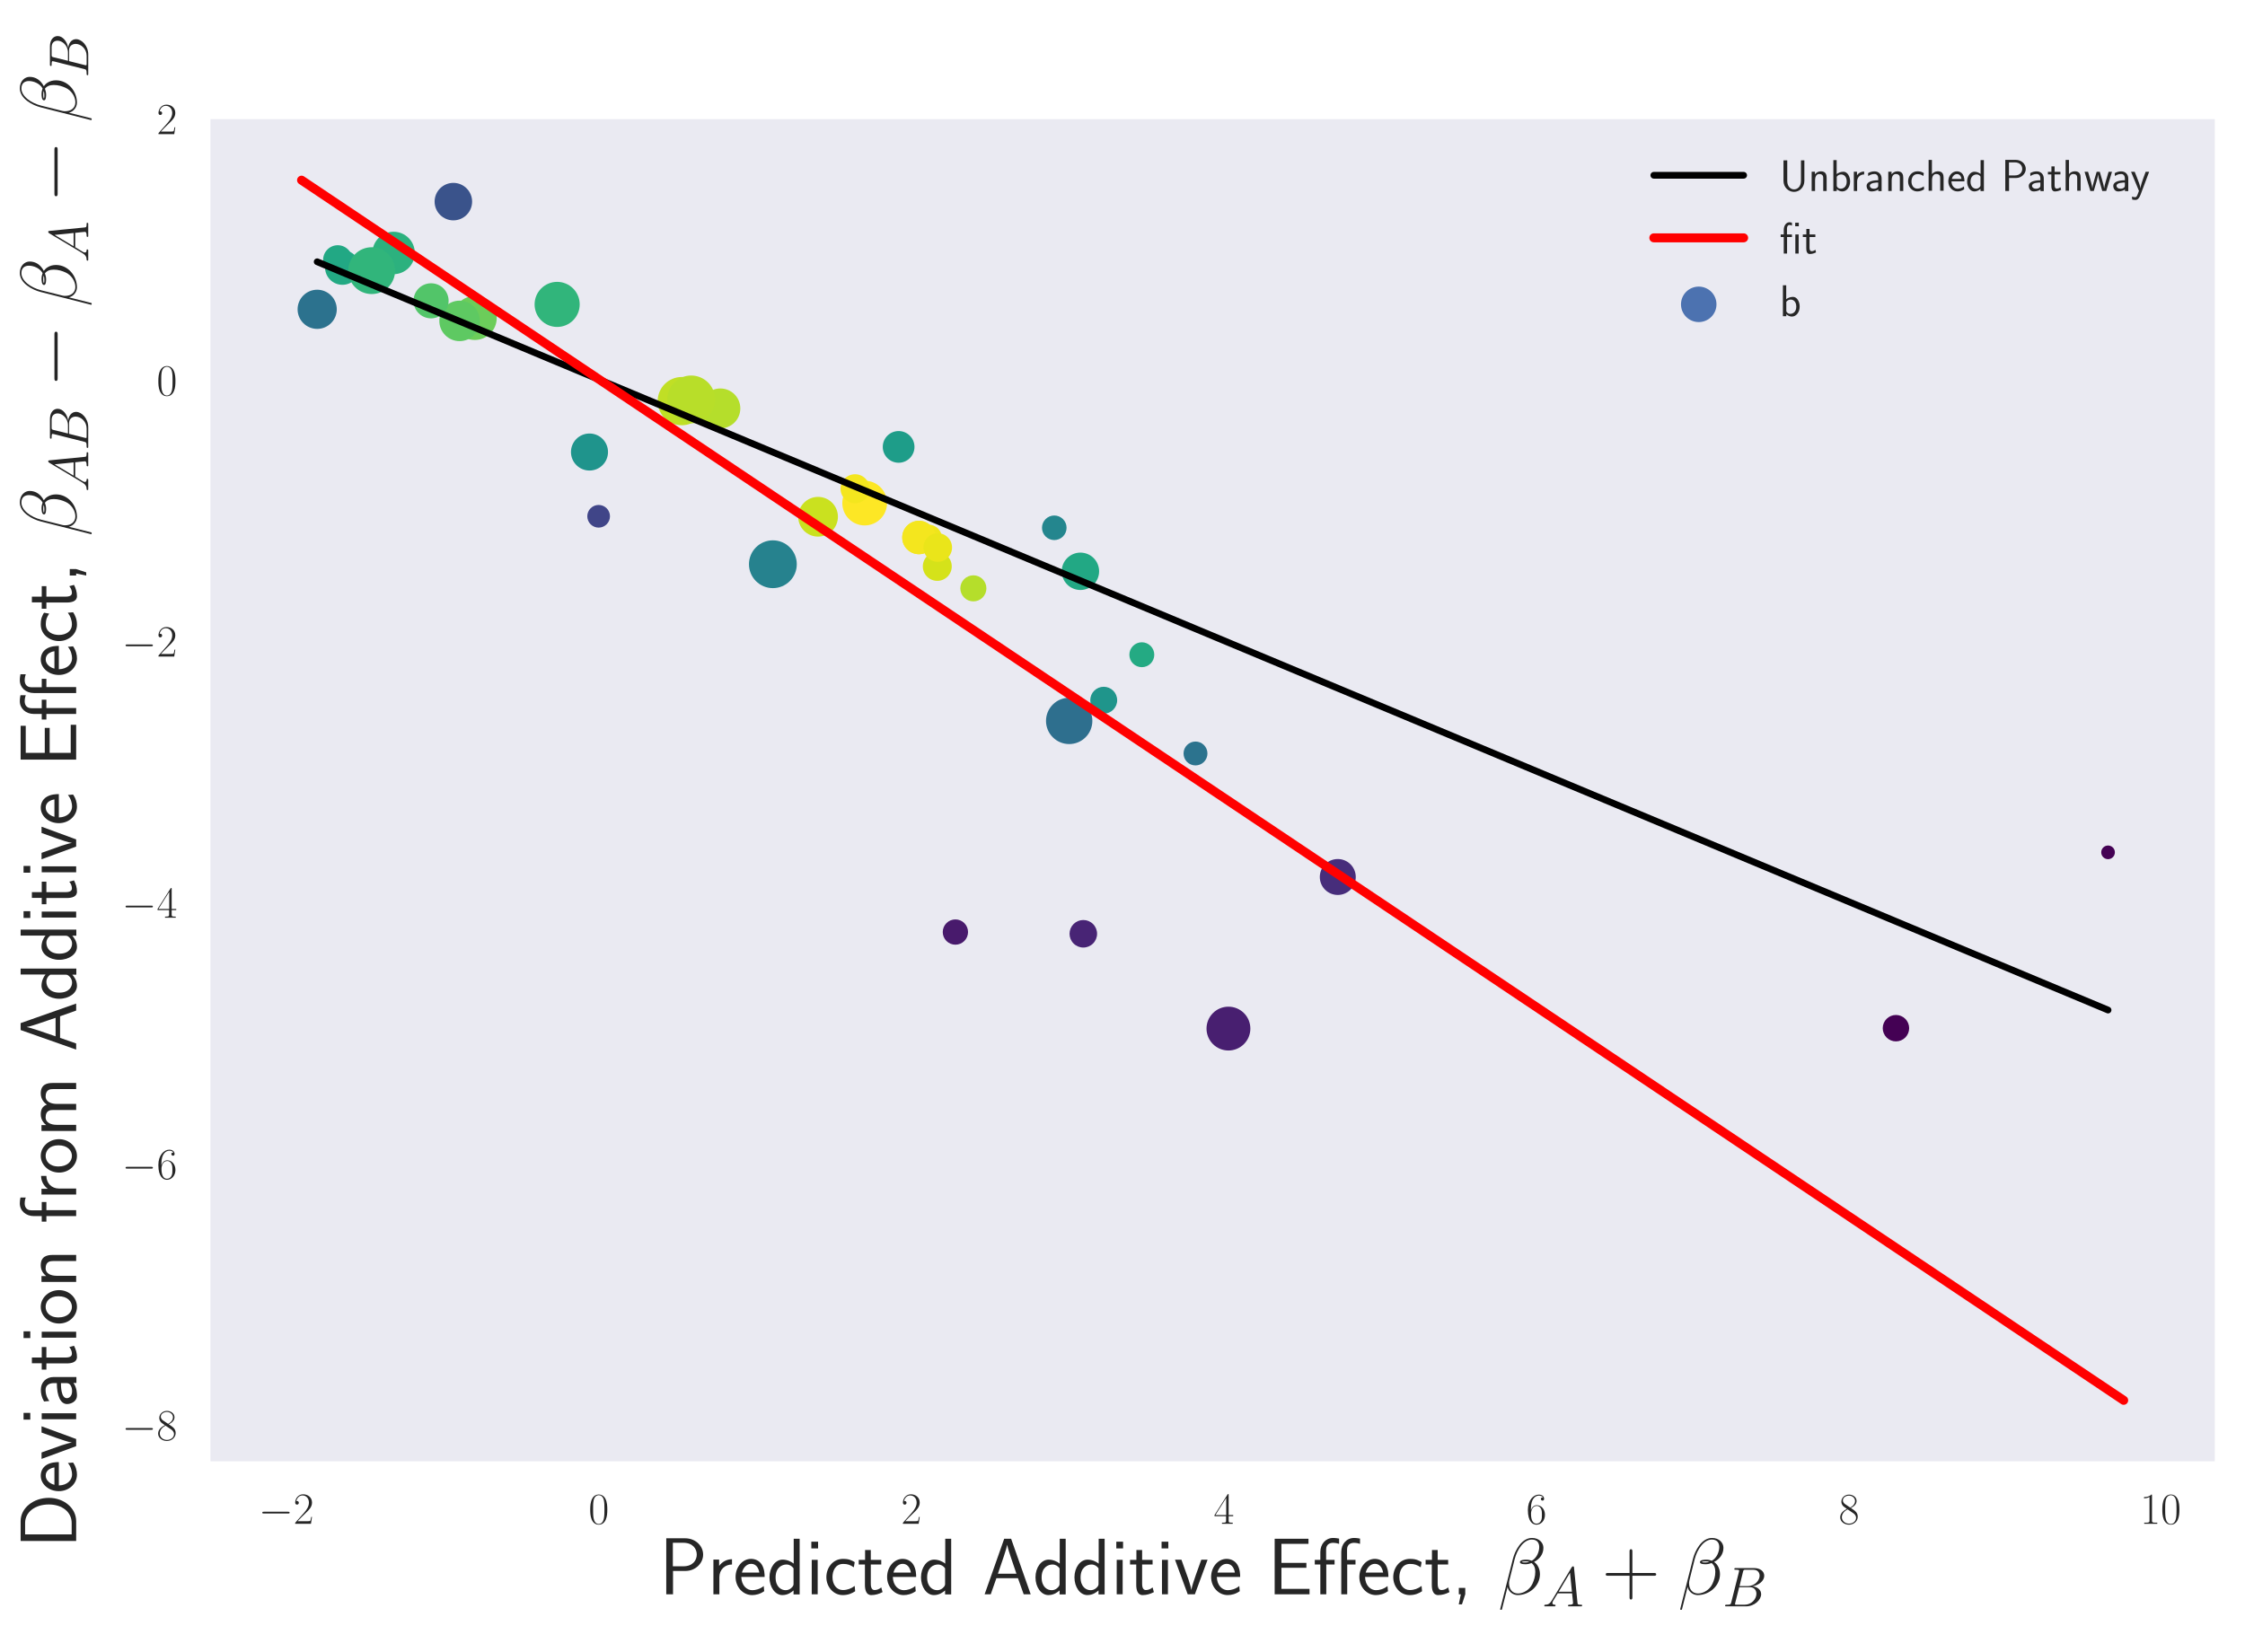 <?xml version="1.0" encoding="utf-8" standalone="no"?>
<!DOCTYPE svg PUBLIC "-//W3C//DTD SVG 1.1//EN"
  "http://www.w3.org/Graphics/SVG/1.1/DTD/svg11.dtd">
<!-- Created with matplotlib (http://matplotlib.org/) -->
<svg height="368pt" version="1.1" viewBox="0 0 500 368" width="500pt" xmlns="http://www.w3.org/2000/svg" xmlns:xlink="http://www.w3.org/1999/xlink">
 <defs>
  <style type="text/css">
*{stroke-linecap:butt;stroke-linejoin:round;}
  </style>
 </defs>
 <g id="figure_1">
  <g id="patch_1">
   <path d="M 0 368.521 
L 500.471 368.521 
L 500.471 -0 
L 0 -0 
z
" style="fill:#ffffff;"/>
  </g>
  <g id="axes_1">
   <g id="patch_2">
    <path d="M 46.871 325.524 
L 493.271 325.524 
L 493.271 26.544 
L 46.871 26.544 
z
" style="fill:#eaeaf2;"/>
   </g>
   <g id="matplotlib.axis_1">
    <g id="xtick_1">
     <g id="line2d_1"/>
     <g id="text_1">
      <!-- $-2$ -->
      <defs>
       <path d="M 65.906 23 
C 67.594 23 69.406 23 69.406 25 
C 69.406 27 67.594 27 65.906 27 
L 11.797 27 
C 10.094 27 8.297 27 8.297 25 
C 8.297 23 10.094 23 11.797 23 
z
" id="CMSY10-0"/>
       <path d="M 41.703 15.453 
L 39.906 15.453 
C 38.906 8.375 38.094 7.172 37.703 6.562 
C 37.203 5.766 30 5.766 28.594 5.766 
L 9.406 5.766 
C 13 9.672 20 16.75 28.5 24.953 
C 34.594 30.734 41.703 37.531 41.703 47.422 
C 41.703 59.219 32.297 66 21.797 66 
C 10.797 66 4.094 56.312 4.094 47.344 
C 4.094 43.438 7 42.938 8.203 42.938 
C 9.203 42.938 12.203 43.547 12.203 47.031 
C 12.203 50.109 9.594 51 8.203 51 
C 7.594 51 7 50.906 6.594 50.703 
C 8.5 59.219 14.297 63.406 20.406 63.406 
C 29.094 63.406 34.797 56.516 34.797 47.422 
C 34.797 38.734 29.703 31.25 24 24.75 
L 4.094 2.281 
L 4.094 0 
L 39.297 0 
z
" id="CMR17-50"/>
      </defs>
      <g style="fill:#262626;" transform="translate(57.589 339.442)scale(0.1 -0.1)">
       <use transform="scale(0.996)" xlink:href="#CMSY10-0"/>
       <use transform="translate(77.487 0)scale(0.996)" xlink:href="#CMR17-50"/>
      </g>
     </g>
    </g>
    <g id="xtick_2">
     <g id="line2d_2"/>
     <g id="text_2">
      <!-- $0$ -->
      <defs>
       <path d="M 42 31.641 
C 42 37.75 41.906 48.125 37.703 56.109 
C 34 63.109 28.094 65.594 22.906 65.594 
C 18.094 65.594 12 63.406 8.203 56.203 
C 4.203 48.719 3.797 39.438 3.797 31.641 
C 3.797 25.953 3.906 17.281 7 9.672 
C 11.297 -0.609 19 -2 22.906 -2 
C 27.5 -2 34.5 -0.109 38.594 9.375 
C 41.594 16.281 42 24.359 42 31.641 
M 22.906 -0.406 
C 16.5 -0.406 12.703 5.078 11.297 12.688 
C 10.203 18.562 10.203 27.156 10.203 32.75 
C 10.203 40.438 10.203 46.828 11.5 52.922 
C 13.406 61.391 19 64 22.906 64 
C 27 64 32.297 61.297 34.203 53.125 
C 35.5 47.438 35.594 40.734 35.594 32.75 
C 35.594 26.25 35.594 18.266 34.406 12.375 
C 32.297 1.484 26.406 -0.406 22.906 -0.406 
" id="CMR17-48"/>
      </defs>
      <g style="fill:#262626;" transform="translate(131.074 339.442)scale(0.1 -0.1)">
       <use transform="scale(0.996)" xlink:href="#CMR17-48"/>
      </g>
     </g>
    </g>
    <g id="xtick_3">
     <g id="line2d_3"/>
     <g id="text_3">
      <!-- $2$ -->
      <g style="fill:#262626;" transform="translate(200.685 339.442)scale(0.1 -0.1)">
       <use transform="scale(0.996)" xlink:href="#CMR17-50"/>
      </g>
     </g>
    </g>
    <g id="xtick_4">
     <g id="line2d_4"/>
     <g id="text_4">
      <!-- $4$ -->
      <defs>
       <path d="M 33.594 64.406 
C 33.594 66.5 33.5 66.5 31.703 66.5 
L 2 19.594 
L 2 17 
L 27.797 17 
L 27.797 7.141 
C 27.797 3.5 27.594 2.5 20.594 2.5 
L 18.703 2.5 
L 18.703 0 
C 21.906 0 27.297 0 30.703 0 
C 34.094 0 39.5 0 42.703 0 
L 42.703 2.5 
L 40.797 2.5 
C 33.797 2.5 33.594 3.5 33.594 7.141 
L 33.594 17 
L 43.797 17 
L 43.797 19.594 
L 33.594 19.594 
z
M 28.094 57.859 
L 28.094 19.594 
L 4 19.594 
z
" id="CMR17-52"/>
      </defs>
      <g style="fill:#262626;" transform="translate(270.296 339.442)scale(0.1 -0.1)">
       <use transform="scale(0.996)" xlink:href="#CMR17-52"/>
      </g>
     </g>
    </g>
    <g id="xtick_5">
     <g id="line2d_5"/>
     <g id="text_5">
      <!-- $6$ -->
      <defs>
       <path d="M 10.594 34 
C 10.594 57.656 21.797 63 28.297 63 
C 30.406 63 35.5 62.641 37.5 59 
C 35.906 59 32.906 59 32.906 55.516 
C 32.906 52.828 35.094 51.922 36.5 51.922 
C 37.406 51.922 40.094 52.312 40.094 55.625 
C 40.094 61.781 35.094 65.297 28.203 65.297 
C 16.297 65.297 3.797 52.969 3.797 31 
C 3.797 3.953 15.094 -2 23.094 -2 
C 32.797 -2 42 6.672 42 20.047 
C 42 32.516 33.906 41.594 23.703 41.594 
C 17.594 41.594 13.094 37.609 10.594 30.625 
z
M 23.094 0.391 
C 10.797 0.391 10.797 18.75 10.797 22.438 
C 10.797 29.625 14.203 40 23.5 40 
C 25.203 40 30.094 40 33.406 33.125 
C 35.203 29.219 35.203 25.141 35.203 20.141 
C 35.203 14.75 35.203 10.781 33.094 6.781 
C 30.906 2.672 27.703 0.391 23.094 0.391 
" id="CMR17-54"/>
      </defs>
      <g style="fill:#262626;" transform="translate(339.906 339.442)scale(0.1 -0.1)">
       <use transform="scale(0.996)" xlink:href="#CMR17-54"/>
      </g>
     </g>
    </g>
    <g id="xtick_6">
     <g id="line2d_6"/>
     <g id="text_6">
      <!-- $8$ -->
      <defs>
       <path d="M 27.203 35.375 
C 33.5 38.547 39.906 43.328 39.906 50.984 
C 39.906 60.016 31.094 65.297 23 65.297 
C 13.906 65.297 5.906 58.734 5.906 49.688 
C 5.906 47.203 6.5 42.922 10.406 39.141 
C 11.406 38.156 15.594 35.172 18.297 33.281 
C 13.797 30.984 3.297 25.531 3.297 14.594 
C 3.297 4.359 13.094 -2 22.797 -2 
C 33.5 -2 42.5 5.656 42.5 15.781 
C 42.5 24.844 36.406 29.016 32.406 31.703 
z
M 14.094 44.094 
C 13.297 44.594 9.297 47.672 9.297 52.359 
C 9.297 58.422 15.594 63 22.797 63 
C 30.703 63 36.5 57.438 36.5 50.969 
C 36.5 41.703 26.094 36.422 25.594 36.422 
C 25.5 36.422 25.406 36.422 24.594 37.031 
z
M 32.5 23.734 
C 34 22.641 38.797 19.375 38.797 13.297 
C 38.797 5.953 31.406 0.391 23 0.391 
C 13.906 0.391 7 6.844 7 14.688 
C 7 22.547 13.094 29.094 20 32.188 
z
" id="CMR17-56"/>
      </defs>
      <g style="fill:#262626;" transform="translate(409.517 339.442)scale(0.1 -0.1)">
       <use transform="scale(0.996)" xlink:href="#CMR17-56"/>
      </g>
     </g>
    </g>
    <g id="xtick_7">
     <g id="line2d_7"/>
     <g id="text_7">
      <!-- $10$ -->
      <defs>
       <path d="M 26.594 63.406 
C 26.594 65.5 26.5 65.5 25.094 65.5 
C 21.203 61.188 15.297 59.797 9.703 59.797 
C 9.406 59.797 8.906 59.797 8.797 59.5 
C 8.703 59.297 8.703 59.094 8.703 57 
C 11.797 57 17 57.594 21 59.984 
L 21 7.203 
C 21 3.688 20.797 2.5 12.203 2.5 
L 9.203 2.5 
L 9.203 0 
C 14 0 19 0 23.797 0 
C 28.594 0 33.594 0 38.406 0 
L 38.406 2.5 
L 35.406 2.5 
C 26.797 2.5 26.594 3.594 26.594 7.156 
z
" id="CMR17-49"/>
      </defs>
      <g style="fill:#262626;" transform="translate(476.637 339.442)scale(0.1 -0.1)">
       <use transform="scale(0.996)" xlink:href="#CMR17-49"/>
       <use transform="translate(45.69 0)scale(0.996)" xlink:href="#CMR17-48"/>
      </g>
     </g>
    </g>
    <g id="text_8">
     <!-- Predicted Additive Effect, \beta_A + \beta_B -->
     <defs>
      <path d="M 32.906 29 
C 44.906 29 54.703 38.328 54.703 49.344 
C 54.703 60.156 45.297 69.578 32.297 69.578 
L 8.906 69.578 
L 8.906 0 
L 17.297 0 
L 17.297 29 
z
M 30.094 64 
C 41.703 64 46.797 56.672 46.797 49.328 
C 46.797 42.5 42.094 34.781 30.094 34.781 
L 17.094 34.781 
L 17.094 64 
z
" id="CMSS17-80"/>
      <path d="M 14.906 21.297 
C 14.906 30.703 21.797 37 30.594 37 
L 30.594 43.578 
C 24.203 43.578 18.203 40.391 14.594 35.203 
L 14.594 43.094 
L 7.5 43.094 
L 7.5 0 
L 14.906 0 
z
" id="CMSS17-114"/>
      <path d="M 39.094 21.516 
C 39.094 24.844 38.906 31.297 35.703 36.641 
C 32.203 42.391 26.5 44 22.203 44 
C 11.797 44 3 34.188 3 21.484 
C 3 9.094 12.094 -1 23.594 -1 
C 28.094 -1 33.594 0.297 38.594 3.875 
C 38.594 4.281 38.406 6.469 38.297 6.562 
C 38.297 6.766 38 9.844 38 10.25 
C 33.203 6.359 27.703 5.078 23.703 5.078 
C 17.297 5.078 10.406 10.422 10.094 21.516 
z
M 10.906 27 
C 12.203 32.562 16.594 37.828 22.203 37.828 
C 23.703 37.828 30.703 37.828 32.5 27 
z
" id="CMSS17-101"/>
      <path d="M 40.797 69 
L 33.406 69 
L 33.406 38.094 
C 30.297 40.672 25.203 43.062 19.594 43.062 
C 10.5 43.062 3.297 33.297 3.297 21.047 
C 3.297 8.781 10.406 -1 19.297 -1 
C 26.203 -1 30.797 2.688 33.203 4.781 
L 33.203 -0.203 
L 40.797 -0.203 
z
M 33.203 13.062 
C 33.203 11.672 33.203 10.203 30.094 7.531 
C 28.094 5.859 25.703 5.078 23.406 5.078 
C 18 5.078 10.906 9 10.906 20.938 
C 10.906 33.344 18.906 37 24.406 37 
C 28.094 37 31.094 35.219 33.203 32.266 
z
" id="CMSS17-100"/>
      <path d="M 15.297 65.359 
L 6.906 65.359 
L 6.906 57 
L 15.297 57 
z
M 14.797 42.797 
L 7.406 42.797 
L 7.406 0 
L 14.797 0 
z
" id="CMSS17-105"/>
      <path d="M 38.5 39.703 
C 38.5 40.391 33.906 42.406 32.703 42.797 
C 29.406 44 25.203 44 24.094 44 
C 11.094 44 3.297 32.703 3.297 21.297 
C 3.297 9.297 12 -1 23.703 -1 
C 30.406 -1 35.203 1.188 39.094 3.781 
L 38.5 10.375 
C 34.203 7.078 29.203 5.266 23.797 5.266 
C 16 5.266 10.906 12.094 10.906 21.391 
C 10.906 28.609 14.203 37.719 24.203 37.719 
C 29.703 37.719 32.797 36.609 37.406 33.516 
z
" id="CMSS17-99"/>
      <path d="M 16.703 37 
L 29.703 37 
L 29.703 42.766 
L 16.703 42.766 
L 16.703 55 
L 9.594 55 
L 9.594 42.766 
L 1.703 42.766 
L 1.703 37 
L 9.406 37 
L 9.406 11.703 
C 9.406 6 10.703 -1 17.297 -1 
C 22.297 -1 26.906 0.391 31.297 2.688 
L 29.703 8.562 
C 27.297 6.469 24.406 5.266 21.297 5.266 
C 16.906 5.266 16.703 10.875 16.703 13.375 
z
" id="CMSS17-116"/>
      <path d="M 35.5 69 
L 26.906 69 
L 2.594 0 
L 10.203 0 
L 17.203 20 
L 44 20 
L 51.094 0 
L 59.797 0 
z
M 42.094 25.578 
L 19.094 25.578 
C 23.906 39.5 29.906 56.844 30.594 61.328 
L 30.703 61.328 
C 31.406 57.234 33.406 51.266 35.094 46.188 
z
" id="CMSS17-65"/>
      <path d="M 41.797 43 
L 34 43 
L 27.297 24.312 
C 25.203 18.203 22.203 9.797 21.703 5.5 
L 21.594 5.5 
C 21.406 7.312 20.594 9.906 20.094 11.703 
C 19.5 13.906 18.703 16.5 18.094 18.312 
L 9.297 43 
L 1.297 43 
L 17.094 0 
L 26 0 
z
" id="CMSS17-118"/>
      <path d="M 30.594 6.766 
C 22.594 6.766 19 6.766 17.203 6.766 
L 17.203 32.922 
L 48.203 32.922 
L 48.203 39 
L 17.203 39 
L 17.203 62.641 
L 30.094 62.641 
C 31.297 62.641 32.5 62.641 33.703 62.641 
L 50.797 62.641 
L 50.797 69 
L 8.797 69 
L 8.797 0 
L 52.094 0 
L 52.094 6.766 
z
" id="CMSS17-69"/>
      <path d="M 16.797 37 
L 27.094 37 
L 27.094 42.766 
L 16.594 42.766 
L 16.594 55.609 
C 16.594 62.516 21.797 63.938 25.203 63.938 
C 28.703 63.938 31.594 63.031 32.703 62.641 
L 32.703 69.203 
C 31.594 69.406 28.594 70 25.297 70 
C 16.094 70 9.406 62.484 9.406 52.484 
L 9.406 42.766 
L 2.5 42.766 
L 2.5 37 
L 9.406 37 
L 9.406 0 
L 16.797 0 
z
M 42.797 37 
L 53.094 37 
L 53.094 42.766 
L 42.594 42.766 
L 42.594 55.609 
C 42.594 62.516 47.797 63.938 51.203 63.938 
C 54.703 63.938 57.594 63.031 58.703 62.641 
L 58.703 69.203 
C 57.594 69.406 54.594 70 51.297 70 
C 42.094 70 35.406 62.516 35.406 52.547 
L 35.406 0 
L 42.797 0 
z
" id="CMSS17-11"/>
      <path d="M 17 0.094 
L 17 7.969 
L 9 7.969 
L 9 0 
L 11.5 0 
L 8.906 -12.5 
L 12.906 -12.5 
z
" id="CMSS17-44"/>
      <path d="M 56.594 57.828 
C 56.594 63.766 51.5 70 42.406 70 
C 29.5 70 21.297 54.328 18.703 44 
L 2.906 -18.312 
C 2.703 -19.109 3.297 -19.312 3.797 -19.312 
C 4.5 -19.312 5 -19.219 5.094 -18.719 
L 12.094 9.156 
C 13.094 3.578 18.594 -1 24.5 -1 
C 38.797 -1 52.297 10.156 52.297 24.984 
C 52.297 28.766 51.406 32.547 49.297 35.734 
C 48.094 37.625 46.594 39.016 45 40.219 
C 52.203 43.984 56.594 50 56.594 57.828 
M 39.203 40.312 
C 37.594 39.719 36 39.516 34.094 39.516 
C 32.703 39.516 31.406 39.422 29.594 40.016 
C 30.594 40.719 32.094 40.906 34.203 40.906 
C 36 40.906 37.797 40.719 39.203 40.312 
M 51.406 58.719 
C 51.406 53.281 48.703 45.359 42.203 41.703 
C 40.297 42.469 37.703 43 35.5 43 
C 33.406 43 27.406 43 27.406 39.922 
C 27.406 37.328 32.906 37.328 34.594 37.328 
C 37.203 37.328 39.5 38 41.906 38.812 
C 45.094 36.219 46.5 32.828 46.5 27.859 
C 46.5 22.078 44.906 17.422 43 13.141 
C 39.703 5.766 31.906 1 25 1 
C 17.703 1 13.906 6.75 13.906 13.5 
C 13.906 14.406 13.906 15.703 14.297 17.172 
L 20.797 43.297 
C 24.094 56.297 32.5 68.016 42.203 68.016 
C 49.406 68.016 51.406 63.062 51.406 58.719 
" id="CMMI12-12"/>
      <path d="M 17 10.797 
C 13.5 4.906 10.094 2.906 5.297 2.906 
C 4.203 2.812 3.406 2.812 3.406 0.906 
C 3.406 0.375 3.906 0 4.594 0 
C 6.406 0 10.906 0 12.703 0 
C 15.594 0 18.797 0 21.594 0 
C 22.203 0 23.406 0 23.406 1.906 
C 23.406 2.812 22.594 2.906 22 2.906 
C 19.703 2.906 17.797 3.688 17.797 6.062 
C 17.797 7.438 18.406 8.531 19.703 10.703 
L 27.297 23.109 
L 52.797 23.109 
C 52.906 22.234 52.906 21.453 53 20.562 
C 53.297 18 54.5 7.734 54.5 5.875 
C 54.5 2.906 49.406 2.906 47.797 2.906 
C 46.703 2.906 45.594 2.906 45.594 1.094 
C 45.594 0 46.5 0 47.094 0 
C 48.797 0 50.797 0 52.5 0 
L 58.203 0 
C 64.297 0 68.703 0 68.797 0 
C 69.5 0 70.594 0 70.594 1.906 
C 70.594 2.906 69.703 2.906 68.203 2.906 
C 62.703 2.906 62.594 3.812 62.297 6.781 
L 56.203 68.812 
C 56 70.797 55.594 71 54.5 71 
C 53.5 71 52.906 70.797 52 69.297 
z
M 29 26 
L 49.094 59.672 
L 52.5 26 
z
" id="CMMI12-65"/>
      <path d="M 37.703 23 
L 64.203 23 
C 65.594 23 67.297 23 67.297 24.688 
C 67.297 26.484 65.703 26.484 64.203 26.484 
L 37.703 26.484 
L 37.703 52.906 
C 37.703 54.297 37.703 56 36 56 
C 34.203 56 34.203 54.406 34.203 52.906 
L 34.203 26.484 
L 7.703 26.484 
C 6.297 26.484 4.594 26.484 4.594 24.797 
C 4.594 23 6.203 23 7.703 23 
L 34.203 23 
L 34.203 -3.406 
C 34.203 -4.797 34.203 -6.5 35.906 -6.5 
C 37.703 -6.5 37.703 -4.906 37.703 -3.406 
z
" id="CMR17-43"/>
      <path d="M 36.594 61.266 
C 37.5 65 37.906 65 41.797 65 
L 54.797 65 
C 66.094 65 66.094 55.375 66.094 54.453 
C 66.094 46.344 58 36 44.797 36 
L 30.406 36 
z
M 53.5 35.547 
C 64.406 37.531 74.297 45.094 74.297 54.266 
C 74.297 62.031 67.406 68 56.094 68 
L 24 68 
C 22.094 68 21.203 68 21.203 66.031 
C 21.203 65 22.094 65 23.594 65 
C 29.703 65 29.703 64.25 29.703 63.188 
C 29.703 63 29.703 62.391 29.297 60.891 
L 15.797 7.375 
C 14.906 3.891 14.703 2.891 7.703 2.891 
C 5.797 2.891 4.797 2.891 4.797 1.094 
C 4.797 0 5.406 0 7.406 0 
L 41.703 0 
C 57 0 68.797 11.547 68.797 21.609 
C 68.797 29.781 61.594 34.75 53.5 35.547 
M 39.297 2.891 
L 25.797 2.891 
C 24.406 2.891 24.203 2.891 23.594 3 
C 22.5 3.094 22.406 3.297 22.406 4.078 
C 22.406 4.766 22.594 5.359 22.797 6.234 
L 29.797 34 
L 48.594 34 
C 60.406 34 60.406 23.172 60.406 22.391 
C 60.406 12.938 51.703 2.891 39.297 2.891 
" id="CMMI12-66"/>
     </defs>
     <g style="fill:#262626;" transform="translate(146.792 357.833)scale(0.18 -0.18)">
      <use transform="translate(0 14.944)scale(0.996)" xlink:href="#CMSS17-80"/>
      <use transform="translate(59.736 14.944)scale(0.996)" xlink:href="#CMSS17-114"/>
      <use transform="translate(91.645 14.944)scale(0.996)" xlink:href="#CMSS17-101"/>
      <use transform="translate(133.284 14.944)scale(0.996)" xlink:href="#CMSS17-100"/>
      <use transform="translate(181.489 14.944)scale(0.996)" xlink:href="#CMSS17-105"/>
      <use transform="translate(203.67 14.944)scale(0.996)" xlink:href="#CMSS17-99"/>
      <use transform="translate(245.309 14.944)scale(0.996)" xlink:href="#CMSS17-116"/>
      <use transform="translate(279.14 14.944)scale(0.996)" xlink:href="#CMSS17-101"/>
      <use transform="translate(320.779 14.944)scale(0.996)" xlink:href="#CMSS17-100"/>
      <use transform="translate(400.213 14.944)scale(0.996)" xlink:href="#CMSS17-65"/>
      <use transform="translate(462.431 14.944)scale(0.996)" xlink:href="#CMSS17-100"/>
      <use transform="translate(510.636 14.944)scale(0.996)" xlink:href="#CMSS17-100"/>
      <use transform="translate(558.841 14.944)scale(0.996)" xlink:href="#CMSS17-105"/>
      <use transform="translate(581.022 14.944)scale(0.996)" xlink:href="#CMSS17-116"/>
      <use transform="translate(614.853 14.944)scale(0.996)" xlink:href="#CMSS17-105"/>
      <use transform="translate(637.034 14.944)scale(0.996)" xlink:href="#CMSS17-118"/>
      <use transform="translate(680.034 14.944)scale(0.996)" xlink:href="#CMSS17-101"/>
      <use transform="translate(752.902 14.944)scale(0.996)" xlink:href="#CMSS17-69"/>
      <use transform="translate(808.794 14.944)scale(0.996)" xlink:href="#CMSS17-11"/>
      <use transform="translate(863.445 14.944)scale(0.996)" xlink:href="#CMSS17-101"/>
      <use transform="translate(905.084 14.944)scale(0.996)" xlink:href="#CMSS17-99"/>
      <use transform="translate(946.723 14.944)scale(0.996)" xlink:href="#CMSS17-116"/>
      <use transform="translate(980.554 14.944)scale(0.996)" xlink:href="#CMSS17-44"/>
      <use transform="translate(1037.807 14.944)scale(0.996)" xlink:href="#CMMI12-12"/>
      <use transform="translate(1092.878 0)scale(0.697)" xlink:href="#CMMI12-65"/>
      <use transform="translate(1166.705 14.944)scale(0.996)" xlink:href="#CMR17-43"/>
      <use transform="translate(1260.559 14.944)scale(0.996)" xlink:href="#CMMI12-12"/>
      <use transform="translate(1315.63 0)scale(0.697)" xlink:href="#CMMI12-66"/>
     </g>
    </g>
   </g>
   <g id="matplotlib.axis_2">
    <g id="ytick_1">
     <g id="line2d_8"/>
     <g id="text_9">
      <!-- $-8$ -->
      <g style="fill:#262626;" transform="translate(27.141 320.795)scale(0.1 -0.1)">
       <use transform="scale(0.996)" xlink:href="#CMSY10-0"/>
       <use transform="translate(77.487 0)scale(0.996)" xlink:href="#CMR17-56"/>
      </g>
     </g>
    </g>
    <g id="ytick_2">
     <g id="line2d_9"/>
     <g id="text_10">
      <!-- $-6$ -->
      <g style="fill:#262626;" transform="translate(27.141 262.613)scale(0.1 -0.1)">
       <use transform="scale(0.996)" xlink:href="#CMSY10-0"/>
       <use transform="translate(77.487 0)scale(0.996)" xlink:href="#CMR17-54"/>
      </g>
     </g>
    </g>
    <g id="ytick_3">
     <g id="line2d_10"/>
     <g id="text_11">
      <!-- $-4$ -->
      <g style="fill:#262626;" transform="translate(27.141 204.431)scale(0.1 -0.1)">
       <use transform="scale(0.996)" xlink:href="#CMSY10-0"/>
       <use transform="translate(77.487 0)scale(0.996)" xlink:href="#CMR17-52"/>
      </g>
     </g>
    </g>
    <g id="ytick_4">
     <g id="line2d_11"/>
     <g id="text_12">
      <!-- $-2$ -->
      <g style="fill:#262626;" transform="translate(27.141 146.249)scale(0.1 -0.1)">
       <use transform="scale(0.996)" xlink:href="#CMSY10-0"/>
       <use transform="translate(77.487 0)scale(0.996)" xlink:href="#CMR17-50"/>
      </g>
     </g>
    </g>
    <g id="ytick_5">
     <g id="line2d_12"/>
     <g id="text_13">
      <!-- $0$ -->
      <g style="fill:#262626;" transform="translate(34.89 88.067)scale(0.1 -0.1)">
       <use transform="scale(0.996)" xlink:href="#CMR17-48"/>
      </g>
     </g>
    </g>
    <g id="ytick_6">
     <g id="line2d_13"/>
     <g id="text_14">
      <!-- $2$ -->
      <g style="fill:#262626;" transform="translate(34.89 29.885)scale(0.1 -0.1)">
       <use transform="scale(0.996)" xlink:href="#CMR17-50"/>
      </g>
     </g>
    </g>
    <g id="text_15">
     <!-- Deviation from Additive Effect, \beta_{AB} - \beta_A - \beta_B -->
     <defs>
      <path d="M 8.906 69 
L 8.906 0 
L 33.5 0 
C 49.906 0 62.5 15.312 62.5 33.906 
C 62.5 53.094 49.906 69 33.5 69 
z
M 17.094 5.578 
L 17.094 63.422 
L 31.297 63.422 
C 44.703 63.422 54.297 51.203 54.297 33.906 
C 54.297 17.297 44.797 5.578 31.297 5.578 
z
" id="CMSS17-68"/>
      <path d="M 37.594 27.984 
C 37.594 37.375 30.906 43.875 21.906 43.875 
C 17.5 43.875 12.703 43.078 7.203 39.891 
L 7.797 33.359 
C 10.297 35.125 14.594 38 21.797 38 
C 26.906 38 30 34.062 30 27.844 
L 30 24 
C 14 24 4 19.344 4 11.344 
C 4 7.203 6.5 -1 14.797 -1 
C 16.297 -1 24.406 -1 30.203 3.391 
L 30.203 -0.297 
L 37.594 -0.297 
z
M 30 12.75 
C 30 10.953 30 8.562 27 6.781 
C 24.406 5.078 21.094 5.078 19.703 5.078 
C 14.703 5.078 11.297 7.984 11.297 11.625 
C 11.297 18.922 26.906 18.922 30 18.922 
z
" id="CMSS17-97"/>
      <path d="M 44.203 21.188 
C 44.203 34 34.703 44 23.5 44 
C 12 44 2.703 33.703 2.703 21.188 
C 2.703 8.5 12.297 -1 23.406 -1 
C 34.797 -1 44.203 8.797 44.203 21.188 
M 23.5 5.266 
C 16.406 5.266 10.297 11.078 10.297 22 
C 10.297 33.609 17.406 37.922 23.406 37.922 
C 29.906 37.922 36.594 33.219 36.594 22 
C 36.594 10.672 30.094 5.266 23.5 5.266 
" id="CMSS17-111"/>
      <path d="M 40.906 29.328 
C 40.906 35.672 39.406 44 28.094 44 
C 21.703 44 17.5 40.719 14.703 37.328 
L 14.703 43.094 
L 7.406 43.094 
L 7.406 0 
L 15 0 
L 15 24.359 
C 15 30.688 17.406 37.938 24.203 37.938 
C 33 37.938 33.297 32 33.297 28.578 
L 33.297 0 
L 40.906 0 
z
" id="CMSS17-110"/>
      <path d="M 16.797 37 
L 26.906 37 
L 26.906 42.766 
L 16.594 42.766 
L 16.594 55.609 
C 16.594 62.719 22 63.938 25.094 63.938 
C 26.094 63.938 28.906 63.938 32.5 62.641 
L 32.5 69.203 
C 30.203 69.703 27.406 70 25.203 70 
C 15.906 70 9.406 62.391 9.406 52.484 
L 9.406 42.766 
L 2.5 42.766 
L 2.5 37 
L 9.406 37 
L 9.406 0 
L 16.797 0 
z
" id="CMSS17-102"/>
      <path d="M 67 29.328 
C 67 36.062 65.297 44 54.094 44 
C 46.594 44 42.094 39.312 40.094 36.422 
C 38.297 41.719 34.094 44 28.094 44 
C 21.297 44 17 40.125 14.703 37.328 
L 14.703 43.094 
L 7.406 43.094 
L 7.406 0 
L 15 0 
L 15 24.359 
C 15 30.297 17.203 37.938 24.297 37.938 
C 33.406 37.938 33.406 31.5 33.406 28.578 
L 33.406 0 
L 41 0 
L 41 24.359 
C 41 30.297 43.203 37.938 50.297 37.938 
C 59.406 37.938 59.406 31.5 59.406 28.578 
L 59.406 0 
L 67 0 
z
" id="CMSS17-109"/>
     </defs>
     <g style="fill:#262626;" transform="translate(19.653 344.868)rotate(-90)scale(0.18 -0.18)">
      <use transform="translate(0 14.944)scale(0.996)" xlink:href="#CMSS17-68"/>
      <use transform="translate(67.543 14.944)scale(0.996)" xlink:href="#CMSS17-101"/>
      <use transform="translate(109.182 14.944)scale(0.996)" xlink:href="#CMSS17-118"/>
      <use transform="translate(152.182 14.944)scale(0.996)" xlink:href="#CMSS17-105"/>
      <use transform="translate(174.363 14.944)scale(0.996)" xlink:href="#CMSS17-97"/>
      <use transform="translate(219.284 14.944)scale(0.996)" xlink:href="#CMSS17-116"/>
      <use transform="translate(253.116 14.944)scale(0.996)" xlink:href="#CMSS17-105"/>
      <use transform="translate(275.297 14.944)scale(0.996)" xlink:href="#CMSS17-111"/>
      <use transform="translate(322.14 14.944)scale(0.996)" xlink:href="#CMSS17-110"/>
      <use transform="translate(401.574 14.944)scale(0.996)" xlink:href="#CMSS17-102"/>
      <use transform="translate(430.201 14.944)scale(0.996)" xlink:href="#CMSS17-114"/>
      <use transform="translate(462.111 14.944)scale(0.996)" xlink:href="#CMSS17-111"/>
      <use transform="translate(508.954 14.944)scale(0.996)" xlink:href="#CMSS17-109"/>
      <use transform="translate(614.413 14.944)scale(0.996)" xlink:href="#CMSS17-65"/>
      <use transform="translate(676.631 14.944)scale(0.996)" xlink:href="#CMSS17-100"/>
      <use transform="translate(724.836 14.944)scale(0.996)" xlink:href="#CMSS17-100"/>
      <use transform="translate(773.041 14.944)scale(0.996)" xlink:href="#CMSS17-105"/>
      <use transform="translate(795.221 14.944)scale(0.996)" xlink:href="#CMSS17-116"/>
      <use transform="translate(829.053 14.944)scale(0.996)" xlink:href="#CMSS17-105"/>
      <use transform="translate(851.234 14.944)scale(0.996)" xlink:href="#CMSS17-118"/>
      <use transform="translate(894.234 14.944)scale(0.996)" xlink:href="#CMSS17-101"/>
      <use transform="translate(967.102 14.944)scale(0.996)" xlink:href="#CMSS17-69"/>
      <use transform="translate(1022.994 14.944)scale(0.996)" xlink:href="#CMSS17-11"/>
      <use transform="translate(1077.645 14.944)scale(0.996)" xlink:href="#CMSS17-101"/>
      <use transform="translate(1119.283 14.944)scale(0.996)" xlink:href="#CMSS17-99"/>
      <use transform="translate(1160.922 14.944)scale(0.996)" xlink:href="#CMSS17-116"/>
      <use transform="translate(1194.754 14.944)scale(0.996)" xlink:href="#CMSS17-44"/>
      <use transform="translate(1252.007 14.944)scale(0.996)" xlink:href="#CMMI12-12"/>
      <use transform="translate(1307.078 0)scale(0.697)" xlink:href="#CMMI12-65"/>
      <use transform="translate(1358.267 0)scale(0.697)" xlink:href="#CMMI12-66"/>
      <use transform="translate(1436.299 14.944)scale(0.996)" xlink:href="#CMSY10-0"/>
      <use transform="translate(1535.926 14.944)scale(0.996)" xlink:href="#CMMI12-12"/>
      <use transform="translate(1590.997 0)scale(0.697)" xlink:href="#CMMI12-65"/>
      <use transform="translate(1664.823 14.944)scale(0.996)" xlink:href="#CMSY10-0"/>
      <use transform="translate(1764.45 14.944)scale(0.996)" xlink:href="#CMMI12-12"/>
      <use transform="translate(1819.521 0)scale(0.697)" xlink:href="#CMMI12-66"/>
     </g>
    </g>
   </g>
   <g id="PathCollection_1">
    <path clip-path="url(#pd69f3de892)" d="M 133.326 117.532 
C 133.996 117.532 134.639 117.266 135.112 116.792 
C 135.586 116.319 135.852 115.676 135.852 115.006 
C 135.852 114.337 135.586 113.694 135.112 113.22 
C 134.639 112.747 133.996 112.481 133.326 112.481 
C 132.656 112.481 132.014 112.747 131.54 113.22 
C 131.066 113.694 130.8 114.337 130.8 115.006 
C 130.8 115.676 131.066 116.319 131.54 116.792 
C 132.014 117.266 132.656 117.532 133.326 117.532 
z
" style="fill:#404588;"/>
    <path clip-path="url(#pd69f3de892)" d="M 208.75 129.393 
C 209.605 129.393 210.425 129.054 211.029 128.449 
C 211.633 127.845 211.973 127.025 211.973 126.17 
C 211.973 125.316 211.633 124.496 211.029 123.891 
C 210.425 123.287 209.605 122.948 208.75 122.948 
C 207.896 122.948 207.076 123.287 206.471 123.891 
C 205.867 124.496 205.528 125.316 205.528 126.17 
C 205.528 127.025 205.867 127.845 206.471 128.449 
C 207.076 129.054 207.896 129.393 208.75 129.393 
z
" style="fill:#d5e21a;"/>
    <path clip-path="url(#pd69f3de892)" d="M 105.732 75.735 
C 107.03 75.735 108.275 75.22 109.193 74.302 
C 110.111 73.384 110.627 72.138 110.627 70.84 
C 110.627 69.542 110.111 68.297 109.193 67.379 
C 108.275 66.461 107.03 65.945 105.732 65.945 
C 104.433 65.945 103.188 66.461 102.27 67.379 
C 101.352 68.297 100.836 69.542 100.836 70.84 
C 100.836 72.138 101.352 73.384 102.27 74.302 
C 103.188 75.22 104.433 75.735 105.732 75.735 
z
" style="fill:#6ccd5a;"/>
    <path clip-path="url(#pd69f3de892)" d="M 102.356 75.993 
C 103.553 75.993 104.7 75.518 105.546 74.672 
C 106.392 73.826 106.868 72.678 106.868 71.482 
C 106.868 70.285 106.392 69.138 105.546 68.292 
C 104.7 67.446 103.553 66.97 102.356 66.97 
C 101.16 66.97 100.012 67.446 99.166 68.292 
C 98.32 69.138 97.845 70.285 97.845 71.482 
C 97.845 72.678 98.32 73.826 99.166 74.672 
C 100.012 75.518 101.16 75.993 102.356 75.993 
z
" style="fill:#5ec962;"/>
    <path clip-path="url(#pd69f3de892)" d="M 151.85 94.73 
C 153.276 94.73 154.644 94.163 155.653 93.155 
C 156.661 92.146 157.228 90.778 157.228 89.352 
C 157.228 87.926 156.661 86.557 155.653 85.549 
C 154.644 84.54 153.276 83.974 151.85 83.974 
C 150.423 83.974 149.055 84.54 148.047 85.549 
C 147.038 86.557 146.472 87.926 146.472 89.352 
C 146.472 90.778 147.038 92.146 148.047 93.155 
C 149.055 94.163 150.423 94.73 151.85 94.73 
z
" style="fill:#c0df25;"/>
    <path clip-path="url(#pd69f3de892)" d="M 422.261 231.982 
C 423.042 231.982 423.791 231.672 424.343 231.12 
C 424.895 230.568 425.205 229.819 425.205 229.038 
C 425.205 228.258 424.895 227.509 424.343 226.957 
C 423.791 226.405 423.042 226.094 422.261 226.094 
C 421.48 226.094 420.732 226.405 420.18 226.957 
C 419.628 227.509 419.317 228.258 419.317 229.038 
C 419.317 229.819 419.628 230.568 420.18 231.12 
C 420.732 231.672 421.48 231.982 422.261 231.982 
z
" style="fill:#440154;"/>
    <path clip-path="url(#pd69f3de892)" d="M 192.578 117.046 
C 193.9 117.046 195.167 116.522 196.101 115.587 
C 197.036 114.653 197.56 113.386 197.56 112.064 
C 197.56 110.743 197.036 109.476 196.101 108.541 
C 195.167 107.607 193.9 107.082 192.578 107.082 
C 191.257 107.082 189.99 107.607 189.055 108.541 
C 188.121 109.476 187.596 110.743 187.596 112.064 
C 187.596 113.386 188.121 114.653 189.055 115.587 
C 189.99 116.522 191.257 117.046 192.578 117.046 
z
" style="fill:#fde725;"/>
    <path clip-path="url(#pd69f3de892)" d="M 131.289 104.819 
C 132.383 104.819 133.433 104.384 134.206 103.61 
C 134.98 102.837 135.415 101.787 135.415 100.693 
C 135.415 99.599 134.98 98.549 134.206 97.775 
C 133.433 97.002 132.383 96.567 131.289 96.567 
C 130.195 96.567 129.145 97.002 128.371 97.775 
C 127.598 98.549 127.163 99.599 127.163 100.693 
C 127.163 101.787 127.598 102.837 128.371 103.61 
C 129.145 104.384 130.195 104.819 131.289 104.819 
z
" style="fill:#1f948c;"/>
    <path clip-path="url(#pd69f3de892)" d="M 297.948 199.363 
C 299.01 199.363 300.028 198.941 300.779 198.19 
C 301.53 197.439 301.952 196.421 301.952 195.359 
C 301.952 194.297 301.53 193.278 300.779 192.528 
C 300.028 191.777 299.01 191.355 297.948 191.355 
C 296.886 191.355 295.867 191.777 295.116 192.528 
C 294.365 193.278 293.944 194.297 293.944 195.359 
C 293.944 196.421 294.365 197.439 295.116 198.19 
C 295.867 198.941 296.886 199.363 297.948 199.363 
z
" style="fill:#472d7b;"/>
    <path clip-path="url(#pd69f3de892)" d="M 200.138 103.082 
C 201.074 103.082 201.972 102.71 202.635 102.048 
C 203.297 101.386 203.669 100.487 203.669 99.551 
C 203.669 98.614 203.297 97.716 202.635 97.054 
C 201.972 96.392 201.074 96.02 200.138 96.02 
C 199.201 96.02 198.303 96.392 197.641 97.054 
C 196.978 97.716 196.606 98.614 196.606 99.551 
C 196.606 100.487 196.978 101.386 197.641 102.048 
C 198.303 102.71 199.201 103.082 200.138 103.082 
z
" style="fill:#1e9d89;"/>
    <path clip-path="url(#pd69f3de892)" d="M 206.861 122.718 
C 207.634 122.718 208.375 122.411 208.922 121.864 
C 209.469 121.317 209.776 120.576 209.776 119.803 
C 209.776 119.029 209.469 118.288 208.922 117.741 
C 208.375 117.195 207.634 116.887 206.861 116.887 
C 206.087 116.887 205.346 117.195 204.799 117.741 
C 204.253 118.288 203.945 119.029 203.945 119.803 
C 203.945 120.576 204.253 121.317 204.799 121.864 
C 205.346 122.411 206.087 122.718 206.861 122.718 
z
" style="fill:#efe51c;"/>
    <path clip-path="url(#pd69f3de892)" d="M 172.133 131.013 
C 173.545 131.013 174.9 130.452 175.898 129.453 
C 176.897 128.455 177.458 127.1 177.458 125.688 
C 177.458 124.276 176.897 122.921 175.898 121.923 
C 174.9 120.924 173.545 120.363 172.133 120.363 
C 170.721 120.363 169.366 120.924 168.368 121.923 
C 167.369 122.921 166.808 124.276 166.808 125.688 
C 166.808 127.1 167.369 128.455 168.368 129.453 
C 169.366 130.452 170.721 131.013 172.133 131.013 
z
" style="fill:#26828e;"/>
    <path clip-path="url(#pd69f3de892)" d="M 254.305 148.622 
C 255.04 148.622 255.746 148.33 256.266 147.809 
C 256.786 147.289 257.079 146.584 257.079 145.848 
C 257.079 145.112 256.786 144.406 256.266 143.886 
C 255.746 143.366 255.04 143.074 254.305 143.074 
C 253.569 143.074 252.863 143.366 252.343 143.886 
C 251.823 144.406 251.53 145.112 251.53 145.848 
C 251.53 146.584 251.823 147.289 252.343 147.809 
C 252.863 148.33 253.569 148.622 254.305 148.622 
z
" style="fill:#24aa83;"/>
    <path clip-path="url(#pd69f3de892)" d="M 76.261 63.446 
C 77.286 63.446 78.27 63.039 78.996 62.314 
C 79.721 61.588 80.129 60.604 80.129 59.579 
C 80.129 58.553 79.721 57.569 78.996 56.844 
C 78.27 56.118 77.286 55.711 76.261 55.711 
C 75.235 55.711 74.251 56.118 73.526 56.844 
C 72.8 57.569 72.393 58.553 72.393 59.579 
C 72.393 60.604 72.8 61.588 73.526 62.314 
C 74.251 63.039 75.235 63.446 76.261 63.446 
z
" style="fill:#23a983;"/>
    <path clip-path="url(#pd69f3de892)" d="M 100.972 49.09 
C 102.079 49.09 103.142 48.65 103.925 47.866 
C 104.709 47.083 105.149 46.02 105.149 44.912 
C 105.149 43.804 104.709 42.742 103.925 41.958 
C 103.142 41.175 102.079 40.735 100.972 40.735 
C 99.864 40.735 98.801 41.175 98.018 41.958 
C 97.234 42.742 96.794 43.804 96.794 44.912 
C 96.794 46.02 97.234 47.083 98.018 47.866 
C 98.801 48.65 99.864 49.09 100.972 49.09 
z
" style="fill:#3a538b;"/>
    <path clip-path="url(#pd69f3de892)" d="M 70.643 73.264 
C 71.8 73.264 72.91 72.805 73.728 71.986 
C 74.547 71.168 75.006 70.058 75.006 68.901 
C 75.006 67.744 74.547 66.634 73.728 65.815 
C 72.91 64.997 71.8 64.537 70.643 64.537 
C 69.486 64.537 68.376 64.997 67.557 65.815 
C 66.739 66.634 66.279 67.744 66.279 68.901 
C 66.279 70.058 66.739 71.168 67.557 71.986 
C 68.376 72.805 69.486 73.264 70.643 73.264 
z
" style="fill:#2c728e;"/>
    <path clip-path="url(#pd69f3de892)" d="M 241.272 211.074 
C 242.086 211.074 242.866 210.75 243.441 210.175 
C 244.016 209.6 244.339 208.82 244.339 208.007 
C 244.339 207.194 244.016 206.413 243.441 205.838 
C 242.866 205.263 242.086 204.94 241.272 204.94 
C 240.459 204.94 239.679 205.263 239.104 205.838 
C 238.529 206.413 238.206 207.194 238.206 208.007 
C 238.206 208.82 238.529 209.6 239.104 210.175 
C 239.679 210.75 240.459 211.074 241.272 211.074 
z
" style="fill:#482475;"/>
    <path clip-path="url(#pd69f3de892)" d="M 96.005 70.92 
C 97.042 70.92 98.036 70.508 98.769 69.775 
C 99.502 69.042 99.914 68.048 99.914 67.011 
C 99.914 65.975 99.502 64.98 98.769 64.247 
C 98.036 63.514 97.042 63.103 96.005 63.103 
C 94.969 63.103 93.974 63.514 93.241 64.247 
C 92.508 64.98 92.097 65.975 92.097 67.011 
C 92.097 68.048 92.508 69.042 93.241 69.775 
C 93.974 70.508 94.969 70.92 96.005 70.92 
z
" style="fill:#52c569;"/>
    <path clip-path="url(#pd69f3de892)" d="M 75.222 61.138 
C 76.086 61.138 76.915 60.795 77.526 60.184 
C 78.136 59.573 78.48 58.745 78.48 57.881 
C 78.48 57.017 78.136 56.189 77.526 55.578 
C 76.915 54.967 76.086 54.624 75.222 54.624 
C 74.359 54.624 73.53 54.967 72.919 55.578 
C 72.308 56.189 71.965 57.017 71.965 57.881 
C 71.965 58.745 72.308 59.573 72.919 60.184 
C 73.53 60.795 74.359 61.138 75.222 61.138 
z
" style="fill:#22a884;"/>
    <path clip-path="url(#pd69f3de892)" d="M 87.66 61.08 
C 88.913 61.08 90.116 60.582 91.002 59.695 
C 91.889 58.809 92.387 57.606 92.387 56.353 
C 92.387 55.099 91.889 53.896 91.002 53.01 
C 90.116 52.123 88.913 51.625 87.66 51.625 
C 86.406 51.625 85.203 52.123 84.317 53.01 
C 83.43 53.896 82.932 55.099 82.932 56.353 
C 82.932 57.606 83.43 58.809 84.317 59.695 
C 85.203 60.582 86.406 61.08 87.66 61.08 
z
" style="fill:#2cb17e;"/>
    <path clip-path="url(#pd69f3de892)" d="M 182.197 119.535 
C 183.37 119.535 184.496 119.069 185.325 118.239 
C 186.155 117.41 186.621 116.284 186.621 115.111 
C 186.621 113.937 186.155 112.812 185.325 111.982 
C 184.496 111.152 183.37 110.686 182.197 110.686 
C 181.023 110.686 179.898 111.152 179.068 111.982 
C 178.238 112.812 177.772 113.937 177.772 115.111 
C 177.772 116.284 178.238 117.41 179.068 118.239 
C 179.898 119.069 181.023 119.535 182.197 119.535 
z
" style="fill:#cae11f;"/>
    <path clip-path="url(#pd69f3de892)" d="M 124.087 72.832 
C 125.419 72.832 126.697 72.303 127.639 71.361 
C 128.581 70.419 129.11 69.141 129.11 67.809 
C 129.11 66.477 128.581 65.199 127.639 64.257 
C 126.697 63.315 125.419 62.785 124.087 62.785 
C 122.755 62.785 121.477 63.315 120.535 64.257 
C 119.593 65.199 119.063 66.477 119.063 67.809 
C 119.063 69.141 119.593 70.419 120.535 71.361 
C 121.477 72.303 122.755 72.832 124.087 72.832 
z
" style="fill:#31b57b;"/>
    <path clip-path="url(#pd69f3de892)" d="M 216.785 133.964 
C 217.555 133.964 218.294 133.658 218.839 133.114 
C 219.383 132.569 219.689 131.83 219.689 131.06 
C 219.689 130.29 219.383 129.551 218.839 129.006 
C 218.294 128.462 217.555 128.156 216.785 128.156 
C 216.015 128.156 215.276 128.462 214.732 129.006 
C 214.187 129.551 213.881 130.29 213.881 131.06 
C 213.881 131.83 214.187 132.569 214.732 133.114 
C 215.276 133.658 216.015 133.964 216.785 133.964 
z
" style="fill:#b5de2b;"/>
    <path clip-path="url(#pd69f3de892)" d="M 273.594 234.012 
C 274.889 234.012 276.131 233.497 277.047 232.582 
C 277.963 231.666 278.477 230.424 278.477 229.129 
C 278.477 227.834 277.963 226.592 277.047 225.676 
C 276.131 224.761 274.889 224.246 273.594 224.246 
C 272.299 224.246 271.057 224.761 270.142 225.676 
C 269.226 226.592 268.712 227.834 268.712 229.129 
C 268.712 230.424 269.226 231.666 270.142 232.582 
C 271.057 233.497 272.299 234.012 273.594 234.012 
z
" style="fill:#481f70;"/>
    <path clip-path="url(#pd69f3de892)" d="M 190.439 112.109 
C 191.297 112.109 192.119 111.768 192.726 111.162 
C 193.333 110.555 193.673 109.733 193.673 108.875 
C 193.673 108.017 193.333 107.194 192.726 106.588 
C 192.119 105.981 191.297 105.64 190.439 105.64 
C 189.581 105.64 188.758 105.981 188.152 106.588 
C 187.545 107.194 187.204 108.017 187.204 108.875 
C 187.204 109.733 187.545 110.555 188.152 111.162 
C 188.758 111.768 189.581 112.109 190.439 112.109 
z
" style="fill:#f4e61e;"/>
    <path clip-path="url(#pd69f3de892)" d="M 204.663 123.455 
C 205.65 123.455 206.597 123.063 207.295 122.365 
C 207.993 121.667 208.385 120.72 208.385 119.733 
C 208.385 118.746 207.993 117.799 207.295 117.101 
C 206.597 116.403 205.65 116.011 204.663 116.011 
C 203.676 116.011 202.729 116.403 202.031 117.101 
C 201.333 117.799 200.941 118.746 200.941 119.733 
C 200.941 120.72 201.333 121.667 202.031 122.365 
C 202.729 123.063 203.676 123.455 204.663 123.455 
z
" style="fill:#f4e61e;"/>
    <path clip-path="url(#pd69f3de892)" d="M 204.663 123.455 
C 205.65 123.455 206.597 123.063 207.295 122.365 
C 207.993 121.667 208.385 120.72 208.385 119.733 
C 208.385 118.746 207.993 117.799 207.295 117.101 
C 206.597 116.403 205.65 116.011 204.663 116.011 
C 203.676 116.011 202.729 116.403 202.031 117.101 
C 201.333 117.799 200.941 118.746 200.941 119.733 
C 200.941 120.72 201.333 121.667 202.031 122.365 
C 202.729 123.063 203.676 123.455 204.663 123.455 
z
" style="fill:#f4e61e;"/>
    <path clip-path="url(#pd69f3de892)" d="M 469.5 191.39 
C 469.904 191.39 470.291 191.229 470.576 190.944 
C 470.862 190.658 471.022 190.271 471.022 189.867 
C 471.022 189.464 470.862 189.076 470.576 188.791 
C 470.291 188.505 469.904 188.345 469.5 188.345 
C 469.096 188.345 468.709 188.505 468.424 188.791 
C 468.138 189.076 467.978 189.464 467.978 189.867 
C 467.978 190.271 468.138 190.658 468.424 190.944 
C 468.709 191.229 469.096 191.39 469.5 191.39 
z
" style="fill:#440154;"/>
    <path clip-path="url(#pd69f3de892)" d="M 245.816 158.978 
C 246.611 158.978 247.374 158.662 247.936 158.1 
C 248.498 157.538 248.814 156.776 248.814 155.981 
C 248.814 155.186 248.498 154.423 247.936 153.861 
C 247.374 153.299 246.611 152.983 245.816 152.983 
C 245.021 152.983 244.259 153.299 243.697 153.861 
C 243.135 154.423 242.819 155.186 242.819 155.981 
C 242.819 156.776 243.135 157.538 243.697 158.1 
C 244.259 158.662 245.021 158.978 245.816 158.978 
z
" style="fill:#1f958b;"/>
    <path clip-path="url(#pd69f3de892)" d="M 82.778 65.504 
C 84.161 65.504 85.488 64.955 86.466 63.977 
C 87.444 62.998 87.993 61.672 87.993 60.289 
C 87.993 58.905 87.444 57.579 86.466 56.601 
C 85.488 55.623 84.161 55.073 82.778 55.073 
C 81.395 55.073 80.068 55.623 79.09 56.601 
C 78.112 57.579 77.562 58.905 77.562 60.289 
C 77.562 61.672 78.112 62.998 79.09 63.977 
C 80.068 64.955 81.395 65.504 82.778 65.504 
z
" style="fill:#31b57b;"/>
    <path clip-path="url(#pd69f3de892)" d="M 266.257 170.508 
C 266.963 170.508 267.64 170.228 268.139 169.729 
C 268.638 169.23 268.919 168.552 268.919 167.846 
C 268.919 167.141 268.638 166.463 268.139 165.964 
C 267.64 165.465 266.963 165.185 266.257 165.185 
C 265.551 165.185 264.874 165.465 264.375 165.964 
C 263.876 166.463 263.595 167.141 263.595 167.846 
C 263.595 168.552 263.876 169.23 264.375 169.729 
C 264.874 170.228 265.551 170.508 266.257 170.508 
z
" style="fill:#2c738e;"/>
    <path clip-path="url(#pd69f3de892)" d="M 238.126 165.75 
C 239.495 165.75 240.808 165.206 241.776 164.238 
C 242.744 163.271 243.287 161.958 243.287 160.589 
C 243.287 159.22 242.744 157.907 241.776 156.939 
C 240.808 155.971 239.495 155.427 238.126 155.427 
C 236.757 155.427 235.444 155.971 234.476 156.939 
C 233.508 157.907 232.964 159.22 232.964 160.589 
C 232.964 161.958 233.508 163.271 234.476 164.238 
C 235.444 165.206 236.757 165.75 238.126 165.75 
z
" style="fill:#2e6f8e;"/>
    <path clip-path="url(#pd69f3de892)" d="M 208.851 125.152 
C 209.696 125.152 210.507 124.816 211.104 124.219 
C 211.702 123.621 212.038 122.81 212.038 121.965 
C 212.038 121.12 211.702 120.309 211.104 119.712 
C 210.507 119.114 209.696 118.778 208.851 118.778 
C 208.006 118.778 207.195 119.114 206.597 119.712 
C 206 120.309 205.664 121.12 205.664 121.965 
C 205.664 122.81 206 123.621 206.597 124.219 
C 207.195 124.816 208.006 125.152 208.851 125.152 
z
" style="fill:#eae51a;"/>
    <path clip-path="url(#pd69f3de892)" d="M 160.438 95.425 
C 161.617 95.425 162.748 94.957 163.582 94.123 
C 164.415 93.289 164.884 92.159 164.884 90.98 
C 164.884 89.801 164.415 88.67 163.582 87.836 
C 162.748 87.003 161.617 86.534 160.438 86.534 
C 159.259 86.534 158.129 87.003 157.295 87.836 
C 156.461 88.67 155.993 89.801 155.993 90.98 
C 155.993 92.159 156.461 93.289 157.295 94.123 
C 158.129 94.957 159.259 95.425 160.438 95.425 
z
" style="fill:#b5de2b;"/>
    <path clip-path="url(#pd69f3de892)" d="M 153.933 94.3 
C 155.346 94.3 156.7 93.739 157.699 92.741 
C 158.697 91.742 159.258 90.387 159.258 88.975 
C 159.258 87.563 158.697 86.209 157.699 85.21 
C 156.7 84.211 155.346 83.65 153.933 83.65 
C 152.521 83.65 151.167 84.211 150.168 85.21 
C 149.17 86.209 148.609 87.563 148.609 88.975 
C 148.609 90.387 149.17 91.742 150.168 92.741 
C 151.167 93.739 152.521 94.3 153.933 94.3 
z
" style="fill:#b8de29;"/>
    <path clip-path="url(#pd69f3de892)" d="M 240.628 131.427 
C 241.733 131.427 242.792 130.988 243.573 130.207 
C 244.354 129.426 244.793 128.366 244.793 127.262 
C 244.793 126.157 244.354 125.098 243.573 124.317 
C 242.792 123.536 241.733 123.097 240.628 123.097 
C 239.524 123.097 238.464 123.536 237.683 124.317 
C 236.902 125.098 236.463 126.157 236.463 127.262 
C 236.463 128.366 236.902 129.426 237.683 130.207 
C 238.464 130.988 239.524 131.427 240.628 131.427 
z
" style="fill:#22a884;"/>
    <path clip-path="url(#pd69f3de892)" d="M 212.783 210.441 
C 213.53 210.441 214.246 210.144 214.774 209.616 
C 215.302 209.088 215.599 208.372 215.599 207.625 
C 215.599 206.878 215.302 206.161 214.774 205.633 
C 214.246 205.105 213.53 204.808 212.783 204.808 
C 212.036 204.808 211.319 205.105 210.791 205.633 
C 210.263 206.161 209.966 206.878 209.966 207.625 
C 209.966 208.372 210.263 209.088 210.791 209.616 
C 211.319 210.144 212.036 210.441 212.783 210.441 
z
" style="fill:#481a6c;"/>
    <path clip-path="url(#pd69f3de892)" d="M 234.807 120.306 
C 235.533 120.306 236.229 120.018 236.742 119.505 
C 237.256 118.991 237.544 118.295 237.544 117.569 
C 237.544 116.843 237.256 116.147 236.742 115.634 
C 236.229 115.121 235.533 114.832 234.807 114.832 
C 234.081 114.832 233.385 115.121 232.872 115.634 
C 232.359 116.147 232.07 116.843 232.07 117.569 
C 232.07 118.295 232.359 118.991 232.872 119.505 
C 233.385 120.018 234.081 120.306 234.807 120.306 
z
" style="fill:#24868e;"/>
   </g>
   <g id="line2d_14">
    <path clip-path="url(#pd69f3de892)" d="M 133.326 84.508 
L 208.75 116.028 
L 105.732 72.976 
L 102.356 71.565 
L 151.85 92.249 
L 422.261 205.257 
L 192.578 109.27 
L 131.289 83.656 
L 297.948 153.305 
L 200.138 112.429 
L 206.861 115.239 
L 172.133 100.726 
L 254.305 135.066 
L 76.261 60.66 
L 100.972 70.986 
L 70.643 58.312 
L 241.272 129.62 
L 96.005 68.911 
L 75.222 60.226 
L 87.66 65.423 
L 182.197 104.931 
L 124.087 80.647 
L 216.785 119.386 
L 273.594 143.127 
L 190.439 108.376 
L 204.663 114.32 
L 204.663 114.32 
L 469.5 224.998 
L 245.816 131.519 
L 82.778 63.383 
L 266.257 140.061 
L 238.126 128.305 
L 208.851 116.07 
L 160.438 95.838 
L 153.933 93.12 
L 240.628 129.351 
L 212.783 117.713 
L 234.807 126.918 
" style="fill:none;stroke:#000000;stroke-linecap:round;stroke-width:1.5;"/>
   </g>
   <g id="line2d_15">
    <path clip-path="url(#pd69f3de892)" d="M 67.162 40.134 
L 472.981 311.934 
L 472.981 311.934 
" style="fill:none;stroke:#ff0000;stroke-linecap:round;stroke-width:2;"/>
   </g>
   <g id="patch_3">
    <path d="M 46.871 325.524 
L 46.871 26.544 
" style="fill:none;"/>
   </g>
   <g id="patch_4">
    <path d="M 493.271 325.524 
L 493.271 26.544 
" style="fill:none;"/>
   </g>
   <g id="patch_5">
    <path d="M 46.871 325.524 
L 493.271 325.524 
" style="fill:none;"/>
   </g>
   <g id="patch_6">
    <path d="M 46.871 26.544 
L 493.271 26.544 
" style="fill:none;"/>
   </g>
   <g id="legend_1">
    <g id="line2d_16">
     <path d="M 368.337 39.044 
L 388.337 39.044 
" style="fill:none;stroke:#000000;stroke-linecap:round;stroke-width:1.5;"/>
    </g>
    <g id="line2d_17"/>
    <g id="text_16">
     <!-- Unbranched Pathway -->
     <defs>
      <path d="M 55.5 68.5 
L 47.906 68.5 
L 47.906 22.641 
C 47.906 9.438 39.797 3.578 32.406 3.578 
C 24.797 3.578 17.203 9.734 17.203 22.547 
L 17.203 68.5 
L 8.797 68.5 
L 8.797 22.719 
C 8.797 8.422 19.906 -2 32.297 -2 
C 44.703 -2 55.5 8.422 55.5 22.719 
z
" id="CMSS17-85"/>
      <path d="M 14.906 69 
L 7.5 69 
L 7.5 -0.203 
L 15.094 -0.203 
L 15.094 4.281 
C 18.906 0.594 23.5 -1 27.594 -1 
C 37.203 -1 45 8.578 45 21.125 
C 45 32.594 39 43.062 30.094 43.062 
C 23.797 43.062 18.203 40.484 14.906 37.797 
z
M 15.094 31.969 
C 17.297 34.719 20.406 37 24.797 37 
C 30.703 37 37.406 32.766 37.406 21.125 
C 37.406 8.719 29.406 5.078 23.906 5.078 
C 21.906 5.078 19.797 5.562 17.797 7.25 
C 15.094 9.609 15.094 11.078 15.094 12.453 
z
" id="CMSS17-98"/>
      <path d="M 40.906 29.547 
C 40.906 35.812 39.406 44.062 28.094 44.062 
C 21.797 44.062 17.703 40.984 14.797 37.609 
L 14.797 69.5 
L 7.406 69.5 
L 7.406 0.5 
L 15 0.5 
L 15 24.578 
C 15 30.828 17.406 38 24.203 38 
C 33 38 33.297 32.125 33.297 28.734 
L 33.297 0.5 
L 40.906 0.5 
z
" id="CMSS17-104"/>
      <path d="M 62.703 43 
L 55.094 43 
L 49.797 25.016 
C 48.703 21.219 45.594 10.703 45.203 5.797 
L 45.094 5.797 
C 44.906 8.812 43.203 16 40.406 25.516 
L 35.297 43 
L 28.406 43 
L 23.406 25.906 
C 20.906 17.203 19 9.797 18.797 5.797 
L 18.703 5.797 
C 18.297 11.703 14.203 25.516 13.594 27.703 
L 9.094 43 
L 1.297 43 
L 14.297 0 
L 21.906 0 
C 27.094 17.125 31.094 30.359 31.406 37.031 
C 31.594 33.75 33.297 26.672 34.297 23.188 
L 40.906 0 
L 49.703 0 
z
" id="CMSS17-119"/>
      <path d="M 41.797 43 
L 34 43 
C 25.5 20.219 22.594 10.969 22.406 5.984 
L 22.297 5.984 
C 22 10.875 17.594 22.812 14.094 31.359 
L 9.406 43 
L 1.297 43 
L 19 0.203 
C 17.906 -2.781 16.297 -7.266 15.797 -8.266 
C 13.594 -13.828 12.094 -13.828 10.5 -13.828 
C 10.094 -13.828 6.906 -13.828 3.297 -12.641 
L 3.906 -19.203 
C 6.406 -19.703 8.906 -20 10.703 -20 
C 13.203 -20 18.203 -20 22.797 -7.766 
z
" id="CMSS17-121"/>
     </defs>
     <g style="fill:#262626;" transform="translate(396.337 42.544)scale(0.1 -0.1)">
      <use transform="scale(0.996)" xlink:href="#CMSS17-85"/>
      <use transform="translate(64.14 0)scale(0.996)" xlink:href="#CMSS17-110"/>
      <use transform="translate(112.345 0)scale(0.996)" xlink:href="#CMSS17-98"/>
      <use transform="translate(157.947 0)scale(0.996)" xlink:href="#CMSS17-114"/>
      <use transform="translate(189.857 0)scale(0.996)" xlink:href="#CMSS17-97"/>
      <use transform="translate(234.779 0)scale(0.996)" xlink:href="#CMSS17-110"/>
      <use transform="translate(282.984 0)scale(0.996)" xlink:href="#CMSS17-99"/>
      <use transform="translate(324.623 0)scale(0.996)" xlink:href="#CMSS17-104"/>
      <use transform="translate(372.828 0)scale(0.996)" xlink:href="#CMSS17-101"/>
      <use transform="translate(414.466 0)scale(0.996)" xlink:href="#CMSS17-100"/>
      <use transform="translate(493.9 0)scale(0.996)" xlink:href="#CMSS17-80"/>
      <use transform="translate(551.034 0)scale(0.996)" xlink:href="#CMSS17-97"/>
      <use transform="translate(595.956 0)scale(0.996)" xlink:href="#CMSS17-116"/>
      <use transform="translate(629.787 0)scale(0.996)" xlink:href="#CMSS17-104"/>
      <use transform="translate(677.992 0)scale(0.996)" xlink:href="#CMSS17-119"/>
      <use transform="translate(739.209 0)scale(0.996)" xlink:href="#CMSS17-97"/>
      <use transform="translate(781.529 0)scale(0.996)" xlink:href="#CMSS17-121"/>
     </g>
    </g>
    <g id="line2d_18">
     <path d="M 368.337 52.981 
L 388.337 52.981 
" style="fill:none;stroke:#ff0000;stroke-linecap:round;stroke-width:2;"/>
    </g>
    <g id="line2d_19"/>
    <g id="text_17">
     <!-- fit -->
     <defs>
      <path d="M 43 69 
L 35 69 
L 35 61.031 
L 43 61.031 
z
M 42.703 42.766 
L 35.297 42.766 
L 35.297 0 
L 42.703 0 
z
M 16.797 37 
L 27.703 37 
L 27.703 42.766 
L 16.594 42.766 
L 16.594 55.906 
C 16.594 61.234 19 63.938 22.203 63.938 
C 24.094 63.938 26 63.375 27.703 62.375 
L 27.703 68.906 
C 26.906 69.188 24.594 70 22.203 70 
C 14.703 70 9.406 62.391 9.406 52.688 
L 9.406 42.766 
L 2.5 42.766 
L 2.5 37 
L 9.406 37 
L 9.406 0 
L 16.797 0 
z
" id="CMSS17-12"/>
     </defs>
     <g style="fill:#262626;" transform="translate(396.337 56.481)scale(0.1 -0.1)">
      <use transform="scale(0.996)" xlink:href="#CMSS17-12"/>
      <use transform="translate(50.127 0)scale(0.996)" xlink:href="#CMSS17-116"/>
     </g>
    </g>
    <g id="PathCollection_2">
     <path d="M 378.337 71.746 
C 379.385 71.746 380.391 71.329 381.132 70.588 
C 381.873 69.847 382.289 68.842 382.289 67.793 
C 382.289 66.745 381.873 65.74 381.132 64.999 
C 380.391 64.257 379.385 63.841 378.337 63.841 
C 377.289 63.841 376.284 64.257 375.542 64.999 
C 374.801 65.74 374.385 66.745 374.385 67.793 
C 374.385 68.842 374.801 69.847 375.542 70.588 
C 376.284 71.329 377.289 71.746 378.337 71.746 
z
" style="fill:#4c72b0;"/>
    </g>
    <g id="text_18">
     <!-- b -->
     <g style="fill:#262626;" transform="translate(396.337 70.418)scale(0.1 -0.1)">
      <use transform="scale(0.996)" xlink:href="#CMSS17-98"/>
     </g>
    </g>
   </g>
  </g>
 </g>
 <defs>
  <clipPath id="pd69f3de892">
   <rect height="298.98" width="446.4" x="46.871" y="26.544"/>
  </clipPath>
 </defs>
</svg>
